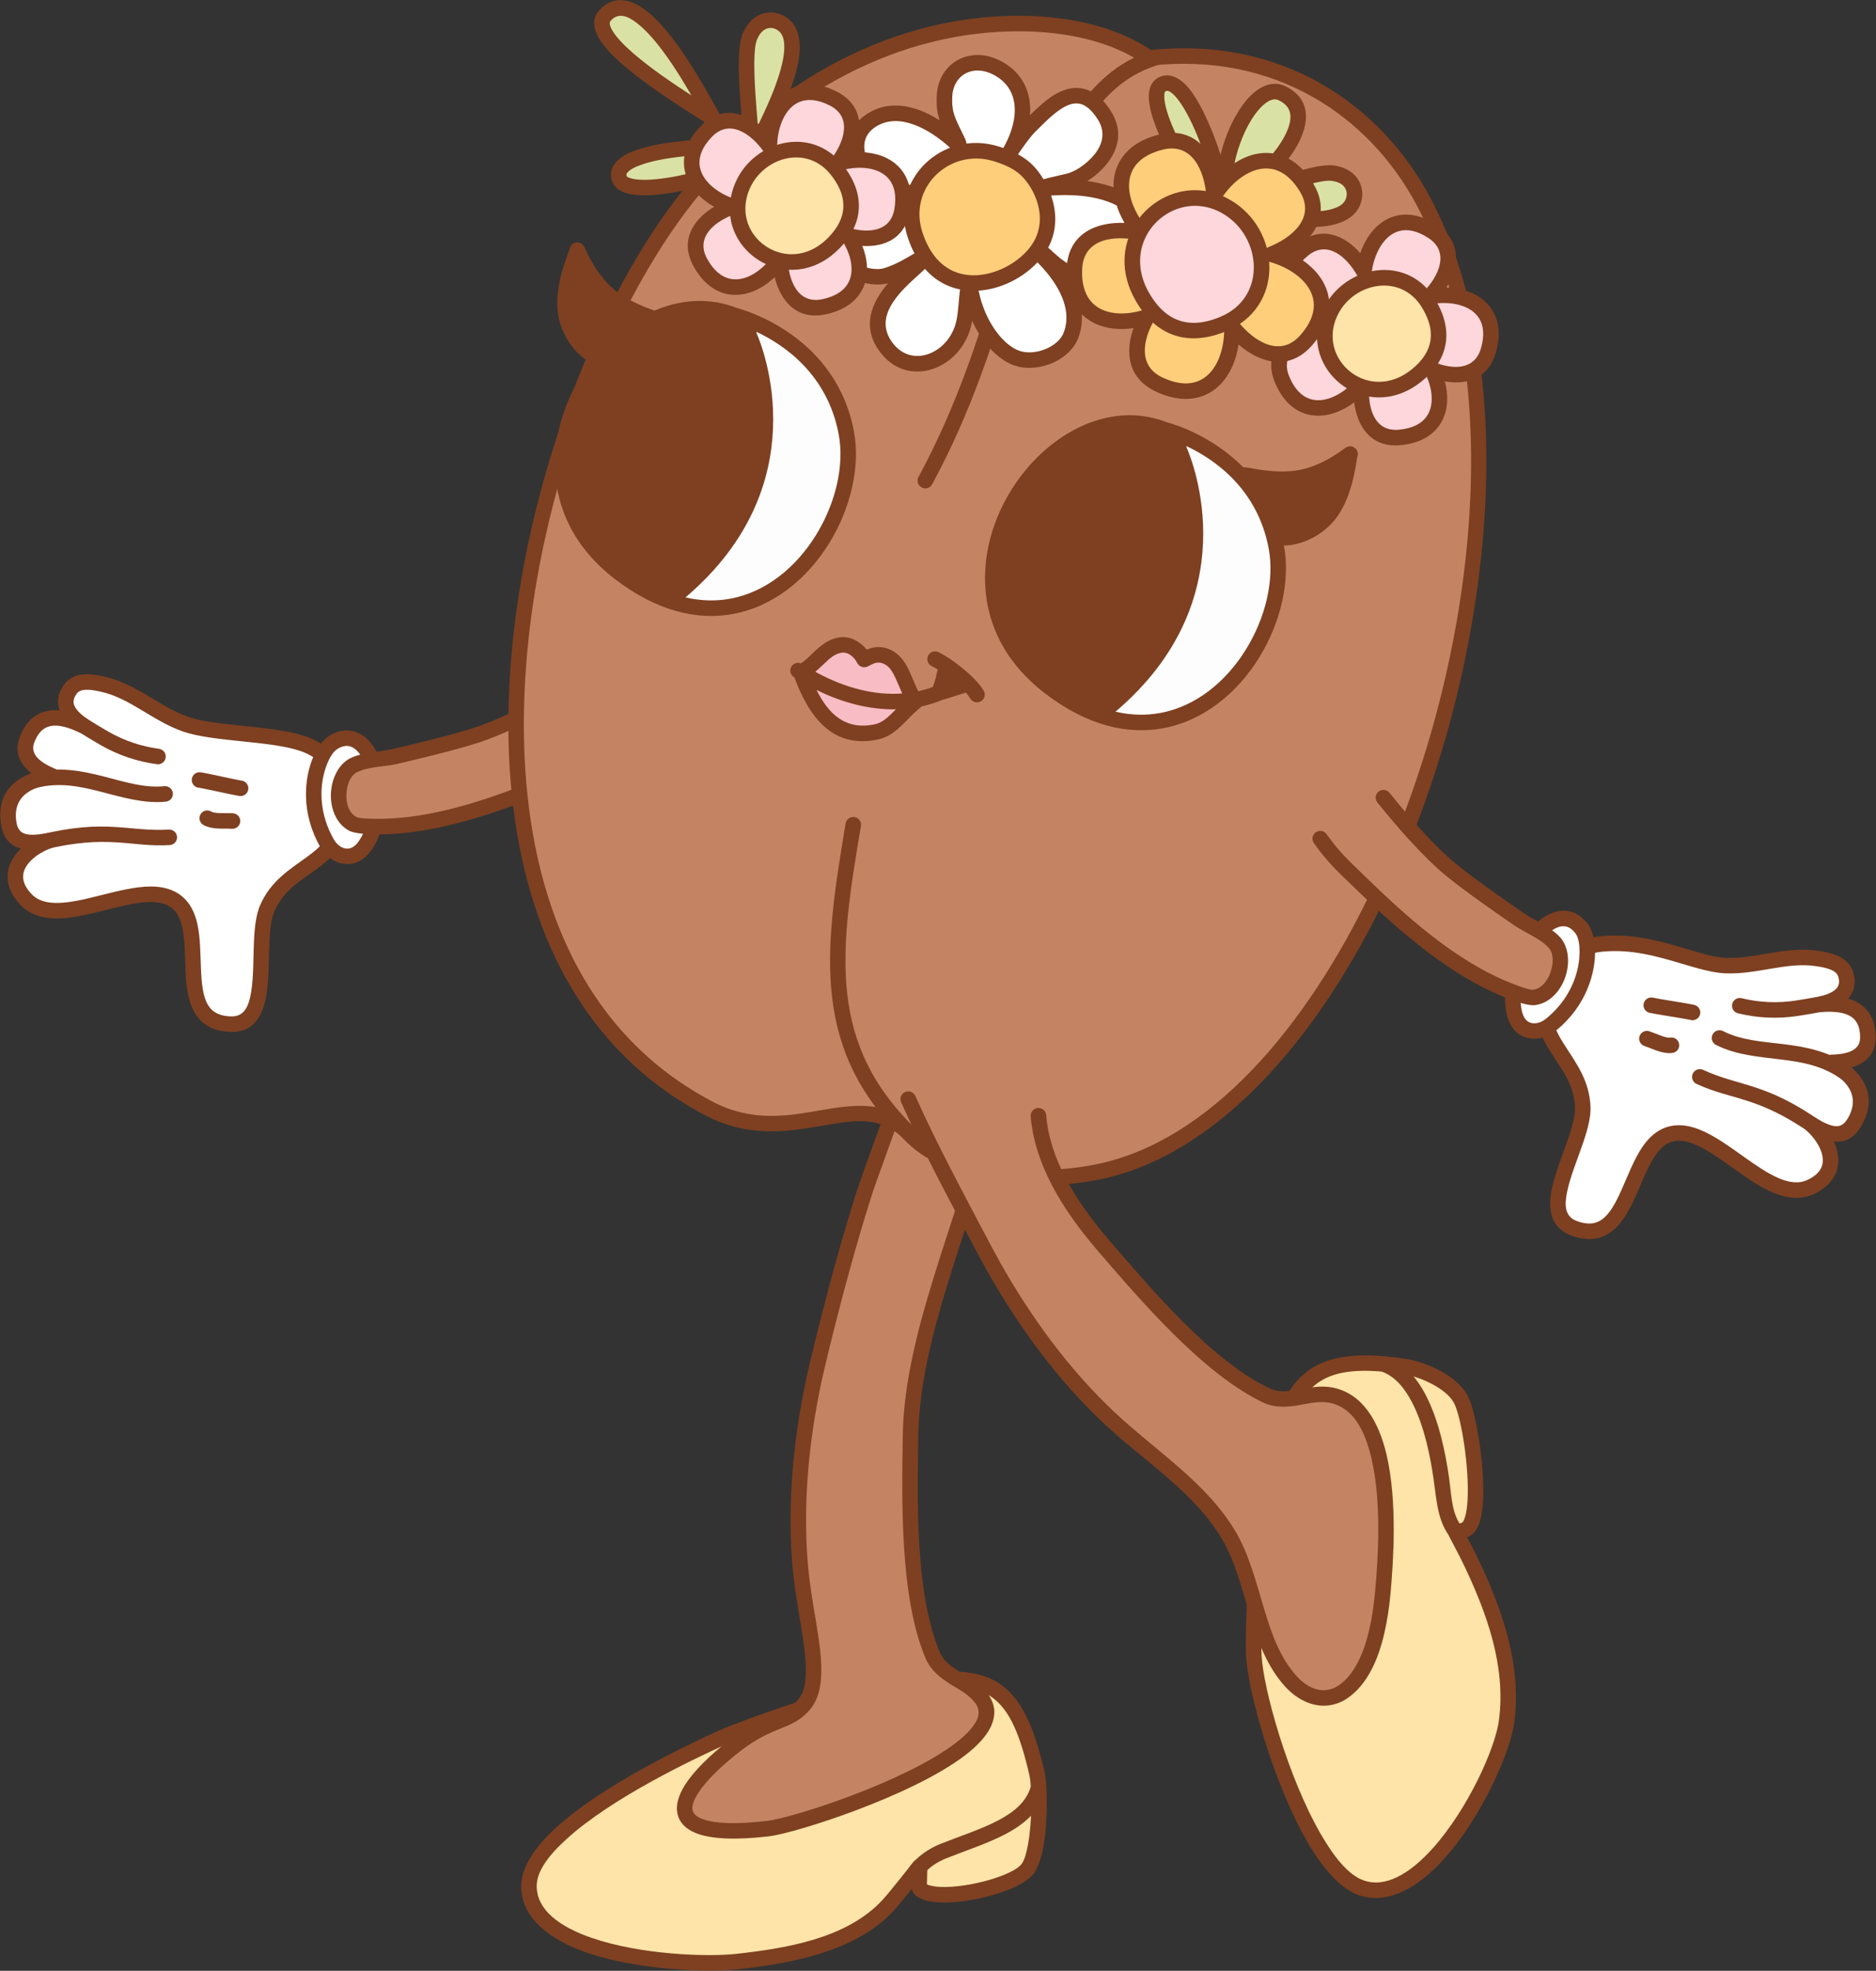 <?xml version="1.0" encoding="UTF-8" standalone="no"?><!DOCTYPE svg PUBLIC "-//W3C//DTD SVG 1.1//EN" "http://www.w3.org/Graphics/SVG/1.1/DTD/svg11.dtd"><svg width="100%" height="100%" viewBox="0 0 4029 4230" version="1.1" xmlns="http://www.w3.org/2000/svg" xmlns:xlink="http://www.w3.org/1999/xlink" xml:space="preserve" xmlns:serif="http://www.serif.com/" style="fill-rule:evenodd;clip-rule:evenodd;stroke-linejoin:round;stroke-miterlimit:2;"><rect x="0" y="0" width="4029" height="4230" fill="#333333" stroke="none"/><g id="Coffee-Bean-Character-02" serif:id="Coffee Bean-Character-02"><path d="M1866.92,3626.78c-61.355,9.653 -262.744,78.503 -318.996,104.022c-95.233,43.204 -415.867,195.953 -411.938,319.978c4.761,150.339 343.364,171.154 447.708,159.407c108.074,-12.167 243.722,-34.392 323.761,-120.838c15.708,-16.964 67.559,-82.864 67.559,-82.864c-0,-0 -4.315,43.003 1.029,47.937c33.705,31.124 193.063,-1.764 228.55,-40.342c29.621,-32.2 30.972,-170.022 22.419,-207.553c-52.653,-231.048 -130.308,-219.179 -360.092,-179.747Z" style="fill:#fee4a8;"/><path d="M1958.23,4054.33c1.537,6.113 4.288,10.284 6.514,12.339c7.265,6.709 18.61,11.806 33.166,14.421c17.513,3.147 40.361,3.038 64.819,0.249c35.423,-4.039 74.333,-13.61 104.598,-25.813c22.132,-8.923 39.792,-19.564 49.54,-30.16c10.355,-11.257 18.639,-33.246 23.642,-60.178c10.453,-56.266 9.008,-134.952 2.761,-162.362c-22.286,-97.795 -50.08,-153.848 -89.441,-183.973c-30.672,-23.473 -68.671,-32.124 -118.128,-30.965c-45.604,1.068 -101.613,10.459 -171.483,22.449l0,-0c-62.315,9.852 -266.204,79.446 -323.171,105.289c-67.532,30.637 -246.827,115.85 -347.034,207.194c-46.741,42.608 -75.977,87.467 -74.678,128.49c2.103,66.388 60.936,112.191 140.837,139.673c111.05,38.196 261.354,42.978 325.395,35.768c111.684,-12.574 251.413,-36.743 334.126,-126.077c7.666,-8.279 23.839,-28.064 38.537,-46.344Zm32.507,-9.842l0.868,-36.337c0.74,-7.373 -3.477,-14.35 -10.35,-17.121c-6.872,-2.772 -14.749,-0.673 -19.331,5.151c-0,-0 -51.179,65.095 -66.69,81.847c-77.366,83.559 -208.932,103.838 -313.396,115.599c-61.173,6.887 -204.748,2.32 -310.824,-34.165c-33.911,-11.663 -63.934,-26.525 -85.594,-45.718c-19.513,-17.29 -31.964,-38.107 -32.768,-63.49c-1.058,-33.399 25.762,-68.11 63.817,-102.799c97.63,-88.997 272.553,-171.624 338.349,-201.473c55.5,-25.178 254.165,-93.212 314.7,-102.736c0.076,-0.012 0.152,-0.024 0.228,-0.037c67.951,-11.661 122.394,-20.958 166.735,-21.997c40.515,-0.949 71.963,4.883 97.089,24.112c35.037,26.814 57.363,77.86 77.2,164.908c5.728,25.134 6.551,97.275 -3.034,148.868c-3.585,19.3 -7.981,35.632 -15.401,43.699c-7.287,7.922 -20.928,15.141 -37.473,21.812c-27.747,11.188 -63.434,19.906 -95.91,23.609c-20.808,2.373 -40.248,2.74 -55.147,0.062c-5.137,-0.923 -9.64,-2.011 -13.068,-3.794Z" style="fill:#7e4021;"/><path d="M1981.09,4025.92c11.409,-16.595 32.268,-29.82 50.519,-37.09c43.587,-17.364 89.761,-32.169 127.866,-52.234c41.91,-22.069 74.23,-50.643 86.543,-93.202c2.557,-8.837 -2.542,-18.086 -11.378,-20.642c-8.836,-2.557 -18.086,2.541 -20.642,11.378c-9.793,33.849 -36.721,55.42 -70.054,72.972c-37.136,19.554 -82.193,33.839 -124.672,50.761c-23.885,9.516 -50.718,27.453 -65.65,49.172c-5.211,7.58 -3.288,17.965 4.292,23.176c7.58,5.212 17.965,3.289 23.176,-4.291Z" style="fill:#7e4021;"/><path d="M1941.45,2322.87c-13.353,38.511 -74.707,204.148 -86.954,243.024c-33.327,105.794 -62.122,212.942 -88.782,320.589c-4.398,17.755 -15.544,65.21 -16.823,71.151c-28.587,132.749 -42.158,271.993 -29.876,407.493c10.671,117.729 52.83,239.501 8.226,292.949c-33.813,40.518 -73.241,29.58 -146.977,86.862c-148.487,115.353 -165.755,207.011 68.621,179.976c79.401,-9.158 545.239,-164.523 459.091,-279.37c-29.749,-39.659 -85.136,-45.921 -105.059,-93.217c-54.494,-129.366 -49.47,-334.228 -47.424,-471.02c3.417,-228.433 127.328,-477.288 172.093,-694.794c-0,-0 -181.108,-78.142 -186.136,-63.643Z" style="fill:#c48464;"/><path d="M1925.71,2317.41c-13.379,38.582 -74.835,204.529 -87.104,243.477c-33.431,106.124 -62.321,213.606 -89.064,321.59c-4.428,17.879 -15.65,65.666 -16.939,71.648c-28.938,134.381 -42.613,275.341 -30.181,412.507c6.387,70.466 24.113,142.38 27.636,200.157c2.049,33.608 -0.077,62 -15.607,80.609c-14.945,17.908 -31.411,23.998 -52.008,32.387c-24.345,9.916 -53.878,22.067 -92.398,51.991c-46.435,36.074 -80.369,70.115 -98.794,99.069c-14.629,22.989 -19.809,43.711 -16.621,60.573c3.504,18.532 16.405,34.211 42.12,43.935c29.782,11.261 79.973,14.663 154.051,6.118c56.68,-6.537 306.484,-86.069 421.116,-173.409c26.601,-20.268 46.131,-41.239 55.794,-61.581c11.544,-24.301 10.651,-48.211 -6.397,-70.938c-16.158,-21.542 -38.977,-34.4 -60.764,-47.909c-17.144,-10.63 -33.752,-21.562 -42.267,-41.777c-53.71,-127.504 -48.136,-329.478 -46.119,-464.301c3.402,-227.443 127.182,-475.119 171.752,-691.684c1.593,-7.738 -2.467,-15.532 -9.721,-18.662c-0,-0 -117.643,-50.665 -167.3,-63.431c-14.783,-3.8 -25.681,-3.485 -30.162,-1.706c-6.066,2.408 -9.379,6.594 -11.023,11.337Zm27.83,21.304c33.476,6.556 122.016,43.645 154.911,57.701c-47.099,215.269 -166.255,459.85 -169.617,684.642c-2.075,138.763 -6.549,346.511 48.73,477.74c11.408,27.083 32.452,42.926 55.421,57.167c18.325,11.362 38.073,21.462 51.664,39.581c8.797,11.727 8.91,24.094 2.953,36.634c-7.838,16.499 -24.311,32.929 -45.887,49.368c-110.187,83.954 -350.252,160.526 -404.733,166.811c-66.55,7.676 -111.687,5.933 -138.442,-4.184c-12,-4.538 -19.522,-10.301 -21.157,-18.949c-1.949,-10.309 3.046,-22.428 11.99,-36.484c16.926,-26.598 48.465,-57.503 91.122,-90.641c42.635,-33.122 73.442,-42.44 98.245,-53.138c19.567,-8.439 35.88,-17.725 51.303,-36.207c20.157,-24.154 25.946,-60.372 23.286,-103.995c-3.54,-58.057 -21.291,-130.329 -27.709,-201.137c-12.131,-133.835 1.334,-271.363 29.57,-402.48c1.27,-5.9 12.341,-53.022 16.708,-70.653c26.576,-107.311 55.278,-214.125 88.501,-319.588c11.329,-35.964 64.771,-180.606 83.141,-232.188Z" style="fill:#7e4021;"/><path d="M651.098,1596.3c-67.179,-23.183 -190.054,-20.34 -251.971,-41.72c-63.658,-21.981 -112.313,-71.54 -179.064,-86.222c-21.92,-4.821 -50.703,-10.116 -67.109,8.528c-37.695,46.568 28.52,80.022 25.234,80.537c-30.19,-14.212 -93.391,-40.154 -120.223,30.441c-20.753,54.605 56.897,77.036 56.193,78.866c-34.74,2.614 -107.444,20.237 -95.591,99.286c7.827,52.197 56.212,43.425 86.484,38.426c-51.547,18.274 -102.547,69.056 -49.994,125.335c71.983,77.087 249.517,-55.332 325.099,6.767c73.473,60.366 -18.155,257.369 115.426,261.673c95.743,3.085 47.759,-177.071 78.138,-248.078c42.23,-98.711 156.905,-90.298 163.361,-210.731c2.261,-42.192 -5.958,-115.493 -85.983,-143.108Z" style="fill:#fff;"/><path d="M128.051,1524.62c-15.548,-1.471 -31.36,0.501 -45.779,8.123c-15.621,8.257 -30.003,23.206 -39.886,49.207c-12.435,32.718 1.082,56.923 20.265,73.695c1.622,1.418 3.287,2.775 4.978,4.071c-37.583,13.586 -75.248,44.066 -65.544,108.779c4.914,32.776 22.122,47.408 42.813,53.063c-3.558,3.393 -6.86,6.951 -9.849,10.657c-11.658,14.456 -18.669,31.127 -18.778,49.031c-0.114,18.67 7.195,39.129 26.605,59.914c21.266,22.774 50.051,30.847 83.077,30.134c29.074,-0.628 61.664,-8.166 94.346,-16.336c30.529,-7.632 61.148,-15.81 88.745,-18.217c23.608,-2.06 44.823,-0.218 60.531,12.689c15.312,12.58 21.134,32.68 24.326,55.208c3.763,26.562 3.321,56.462 4.783,84.637c2.372,45.715 11.012,86.762 40.832,108.57c13.507,9.878 31.41,16.261 55.529,17.038c47.664,1.536 68.976,-31.277 77.088,-79.43c5.963,-35.39 4.796,-79.506 6.829,-118.494c1.218,-23.346 3.425,-44.699 10.081,-60.256c19.748,-46.161 57.074,-66.646 89.579,-90.299c38.509,-28.022 71.525,-59.375 75.101,-126.096c2.533,-47.258 -7.556,-128.824 -97.188,-159.755l-0,-0c-34.574,-11.931 -83.447,-17.357 -131.676,-22.359c-45.437,-4.712 -90.271,-8.994 -120.293,-19.36c-30.738,-10.614 -57.786,-28.018 -85.276,-44.409c-29.992,-17.883 -60.481,-34.602 -95.646,-42.337c-14.989,-3.296 -32.822,-6.454 -48.706,-4.13c-13.189,1.93 -25.181,7.34 -34.496,17.926c-0.151,0.171 -0.298,0.346 -0.442,0.524c-11.021,13.614 -15.076,26.565 -15.338,38.253c-0.158,7.044 1.119,13.729 3.389,19.959Zm517.61,87.443c70.42,24.301 76.767,89.332 74.777,126.461c-2.879,53.713 -30.428,78.368 -61.429,100.927c-37.005,26.928 -78.13,51.588 -100.613,104.14c-7.926,18.527 -11.272,43.83 -12.722,71.632c-1.968,37.733 -0.64,80.441 -6.411,114.693c-4.932,29.278 -14.164,52.585 -43.144,51.651c-15.956,-0.514 -27.991,-4.093 -36.926,-10.627c-10.189,-7.452 -16.052,-18.546 -19.924,-31.455c-4.623,-15.415 -6.329,-33.285 -7.296,-51.937c-1.835,-35.355 -1.062,-73.29 -8.167,-104.693c-5.483,-24.228 -15.592,-44.82 -33.07,-59.18c-18.001,-14.79 -40.697,-20.831 -66.434,-20.939c-33.641,-0.141 -72.969,10.105 -112.087,19.884c-30.148,7.536 -60.162,14.769 -86.982,15.348c-22.872,0.494 -43.267,-3.786 -57.994,-19.557c-12.125,-12.985 -17.706,-25.299 -17.635,-36.962c0.081,-13.341 7.424,-25.155 17.597,-35.111c11.819,-11.565 27.614,-20.576 43.419,-26.179c8.137,-2.885 12.725,-11.507 10.57,-19.868c-2.154,-8.36 -10.336,-13.692 -18.855,-12.285c-10.993,1.815 -24.603,4.33 -37.449,3.48c-7.142,-0.472 -14.088,-1.898 -19.515,-6.227c-5.355,-4.272 -8.762,-11.309 -10.321,-21.707c-9.764,-65.114 51.742,-78.042 80.358,-80.195c6.422,-0.483 11.991,-4.622 14.304,-10.632c0.76,-1.974 3.673,-15.77 -10.557,-22.31c-5.304,-2.438 -21.696,-8.615 -34.564,-19.865c-9.633,-8.422 -17.291,-20.327 -11.046,-36.757c6.217,-16.358 14.477,-26.386 24.304,-31.58c11.335,-5.991 24.17,-5.493 36.143,-3.045c14.248,2.914 27.495,8.822 37.097,13.343c3.015,1.419 6.387,1.902 9.679,1.386c7.253,-1.137 10.609,-5.382 12.463,-9.122c1.642,-3.313 2.481,-7.348 1.058,-12.184c-0.414,-1.405 -1.753,-5.518 -6.797,-9.44c-2.868,-2.23 -11.883,-7.961 -19.621,-16.56c-5.092,-5.658 -10.075,-12.687 -9.885,-21.183c0.124,-5.499 2.58,-11.341 7.682,-17.729c5.032,-5.531 12.092,-6.947 19.335,-7.191c10.599,-0.358 21.789,2.024 31.48,4.156c31.585,6.947 58.798,22.349 85.736,38.411c29.44,17.554 58.548,35.92 91.468,47.287c31.896,11.013 79.458,16.001 127.733,21.008c45.483,4.717 91.636,9.461 124.241,20.713l0,-0Z" style="fill:#7e4021;"/><path d="M427.663,1690.8l0.83,0.131c14.232,2.425 76.538,16.343 86.041,17.595c9.12,1.2 17.499,-5.229 18.7,-14.349c1.201,-9.12 -5.228,-17.499 -14.348,-18.699c-9.367,-1.234 -70.767,-15.017 -84.795,-17.407c-4.836,-0.824 -7.918,-0.44 -8.701,-0.292c-9.038,1.709 -14.989,10.435 -13.28,19.473c1.46,7.718 8.035,13.184 15.553,13.548Z" style="fill:#7e4021;"/><path d="M436.621,1770.5c7.346,4.306 17.119,6.667 27.635,7.562c11.88,1.011 24.844,0.216 34.09,0.759c9.183,0.539 17.076,-6.479 17.615,-15.662c0.539,-9.182 -6.479,-17.075 -15.662,-17.614c-7.689,-0.451 -17.955,0.028 -28.024,-0.38c-7.008,-0.284 -13.995,-0.607 -18.798,-3.422c-7.936,-4.651 -18.155,-1.985 -22.806,5.951c-4.652,7.936 -1.986,18.155 5.95,22.806Z" style="fill:#7e4021;"/><path d="M93.281,1824.06c140.326,-34.376 186.446,-5.191 271.281,-10.206c9.182,-0.542 16.197,-8.438 15.654,-17.621c-0.543,-9.182 -8.439,-16.197 -17.621,-15.654c-86.709,5.126 -133.821,-24.03 -277.245,11.105c-8.934,2.188 -14.411,11.219 -12.222,20.153c2.188,8.935 11.219,14.411 20.153,12.223Z" style="fill:#7e4021;"/><path d="M77.247,1691.37c48.971,-13.043 93.85,-3.655 137.236,7.457c47.976,12.288 94.345,26.541 141.782,21.813c9.153,-0.913 15.844,-9.084 14.932,-18.238c-0.913,-9.153 -9.085,-15.844 -18.238,-14.931c-43.61,4.346 -86.1,-9.638 -130.206,-20.935c-48.696,-12.472 -99.12,-22.016 -154.085,-7.376c-8.888,2.367 -14.183,11.506 -11.815,20.394c2.367,8.889 11.506,14.184 20.394,11.816Z" style="fill:#7e4021;"/><path d="M164.014,1567.68c18.878,11.893 36.708,22.762 52.105,31.558c37.848,21.62 77.757,35.146 120.93,41.051c9.114,1.247 17.525,-5.14 18.772,-14.254c1.246,-9.114 -5.141,-17.525 -14.255,-18.772c-38.882,-5.318 -74.826,-17.497 -108.912,-36.969c-15.034,-8.588 -32.44,-19.205 -50.872,-30.817c-7.783,-4.903 -18.083,-2.565 -22.986,5.218c-4.903,7.782 -2.565,18.082 5.218,22.985Z" style="fill:#7e4021;"/><path d="M715.808,1593.43c-30.906,18.752 -69.879,118.54 -13.027,217.104c12.905,22.374 38.86,34.288 60.526,23.557c25.489,-12.625 43.691,-55.689 50.795,-110.3c7.824,-60.159 -29.562,-172.063 -98.294,-130.361Z" style="fill:#fff;"/><path d="M707.162,1579.18c-11.307,6.86 -24.14,22.13 -33.797,44.07c-20.014,45.47 -28.127,120.879 14.979,195.61c17.428,30.216 53.1,44.657 82.36,30.165c12.754,-6.317 24.452,-18.343 33.984,-35.332c12.278,-21.884 21.363,-52.554 25.941,-87.753c5.208,-40.043 -8.042,-100.646 -35.624,-132.814c-10.857,-12.662 -23.871,-21.228 -38.45,-24.249c-14.674,-3.039 -31.266,-0.695 -49.393,10.303Zm17.291,28.498c9.369,-5.685 17.756,-7.731 25.341,-6.16c12.408,2.57 21.763,13.53 29.328,27.038c15.273,27.27 21.975,65.997 18.452,93.084c-3.945,30.335 -11.376,56.883 -21.957,75.743c-5.71,10.177 -12.067,17.988 -19.707,21.771c-14.092,6.98 -30.298,-2.397 -38.692,-16.948c-31.354,-54.358 -31.169,-109.098 -19.733,-147.934c6.788,-23.049 16.852,-40.456 26.968,-46.594Z" style="fill:#7e4021;"/><path d="M757.564,1768.25c10.602,5.713 36.674,5.585 42.115,5.729c158.983,4.211 331.529,-73.17 431.893,-114.943c106.312,-44.249 160.225,-108.609 167.972,-141.194c16.211,-68.18 -26.953,-114.317 -106.168,-77.322c-11.757,5.491 -166.896,105.358 -275.46,139.103c-53.766,16.712 -113.852,30.721 -168.628,43.806c-27.05,6.462 -65.108,6.395 -90.157,19.217c-38.815,19.867 -45.457,101.954 -1.567,125.604Z" style="fill:#c48464;"/><path d="M749.658,1782.92c12.516,6.745 43.156,7.547 49.58,7.717c161.453,4.277 336.815,-73.794 438.738,-116.216c66.585,-27.714 113.376,-63.14 141.985,-94.27c20.818,-22.653 32.267,-43.605 35.798,-58.456c9.882,-41.562 -0.137,-75.987 -22.894,-94.802c-22.38,-18.502 -59.055,-23.653 -106.541,-1.476c-11.672,5.451 -165.581,104.789 -273.355,138.289c-53.422,16.605 -113.127,30.509 -167.553,43.51c-28.203,6.737 -67.762,7.224 -93.879,20.592c-24.115,12.343 -39.582,43.302 -40.857,75.561c-1.281,32.401 11.59,64.793 38.978,79.551Zm15.812,-29.344c-16.51,-8.897 -22.255,-29.358 -21.483,-48.89c0.778,-19.677 8.028,-39.677 22.738,-47.206c23.983,-12.276 60.537,-11.656 86.435,-17.843c55.127,-13.168 115.593,-27.281 169.703,-44.1c109.354,-33.991 265.723,-134.387 277.565,-139.918c31.759,-14.832 56.23,-15.41 71.197,-3.036c14.586,12.059 18.038,34.764 11.705,61.401c-2.668,11.219 -12.187,26.5 -27.913,43.612c-26.204,28.514 -69.26,60.666 -130.25,86.051c-98.805,41.124 -268.533,117.815 -425.046,113.669c-3.063,-0.081 -13.095,-0.042 -22.777,-1.178c-4.547,-0.533 -9.072,-1.052 -11.874,-2.562Z" style="fill:#7e4021;"/><path d="M2467.26,124.493c-75.104,-53.375 -178.82,-72.696 -268.941,-73.939c-274.771,-3.79 -521.726,138.474 -697.177,342.247c-379.779,441.082 -659.236,1628.92 21.018,1986.19c181.112,95.122 324.04,-59.615 432.598,56.26c74.887,79.935 247.718,112.132 404.643,79.73c608.618,-125.666 1034.5,-1450.98 697.547,-2083.03c-104.811,-196.599 -313.195,-338.589 -589.688,-307.461Z" style="fill:#c48464;"/><path d="M2471.66,107.254c-77.3,-52.522 -181.872,-72.107 -273.107,-73.365c-279.758,-3.859 -531.402,140.566 -710.038,348.037c-230.045,267.179 -423.907,805.673 -393.627,1271.7c20.385,313.743 142.118,594.429 419.526,740.127c94.508,49.636 178.987,34.866 254.068,22.019c66.096,-11.309 124.248,-22.351 174.117,30.88c77.828,83.074 257.088,118.332 420.176,84.658c247.65,-51.134 466.805,-296.277 617.203,-614.688c224.002,-474.24 295.891,-1109.46 91.681,-1492.51c-106.969,-200.649 -318.835,-346.037 -599.999,-316.86Zm-14.051,30.824c3.343,2.376 7.444,3.436 11.519,2.977c268.708,-30.252 471.257,107.677 573.116,298.74c200.139,375.412 127.13,997.805 -92.406,1462.59c-145.294,307.605 -354.558,546.881 -593.803,596.28c-150.766,31.13 -317.163,1.994 -389.11,-74.803c-58.695,-62.652 -126.271,-54.257 -204.065,-40.945c-68.802,11.772 -146.342,26.81 -232.946,-18.675c-266.795,-140.124 -382.158,-411.038 -401.763,-712.778c-29.706,-457.2 159.935,-985.667 385.625,-1247.79c172.267,-200.075 414.533,-340.178 684.317,-336.457c86.921,1.199 187.079,19.379 259.516,70.859Z" style="fill:#7e4021;"/><path d="M2713.94,3218.34c-13.694,60.581 -24.107,273.159 -21.172,334.859c4.969,104.457 112.783,456.085 229.486,498.249c141.465,51.111 299.909,-253.039 313.516,-357.157c15.623,-119.545 -26.239,-236.436 -77.004,-342.746c-9.963,-20.863 -31.73,-61.676 -31.73,-61.676c0,0 14.084,-3.927 20.644,-7.07c41.373,-19.824 13.713,-229.561 -9.027,-276.789c-18.981,-39.421 -82.297,-66.735 -120.333,-72.651c-234.157,-36.42 -256.14,56.883 -304.38,284.981Z" style="fill:#fee4a8;"/><path d="M2697.66,3214.78c-13.864,61.547 -24.509,276.724 -21.537,339.208c3.544,74.516 58.2,272.538 131.615,399.335c33.27,57.462 71.128,100.166 108.856,113.797c62.278,22.501 128.772,-14.707 185.632,-78.211c79.887,-89.223 141.657,-228.062 150.073,-292.461c16.043,-122.758 -26.361,-242.92 -78.49,-352.088c-5.812,-12.171 -15.597,-31.059 -22.832,-44.856c1.442,-0.569 2.774,-1.134 3.907,-1.678c8.019,-3.842 15.142,-11.501 20.156,-23.193c5.232,-12.2 8.532,-29.724 9.868,-50.363c4.805,-74.191 -14.704,-191.16 -31.236,-225.493c-8.785,-18.247 -25.467,-34.553 -45.514,-47.629c-28.085,-18.318 -62.608,-30.424 -87.274,-34.261c-99.411,-15.462 -162.647,-7.465 -206.191,21.476c-33.473,22.248 -56.036,57.03 -73.641,105.225c-16.394,44.88 -28.734,101.885 -43.392,171.192l0,-0Zm32.54,7.232c0.017,-0.075 0.033,-0.151 0.049,-0.226c14.276,-67.503 26.149,-123.057 42.113,-166.761c14.762,-40.412 32.714,-70.246 60.782,-88.901c38.511,-25.596 94.698,-29.974 182.617,-16.299c20.978,3.263 50.3,13.663 74.187,29.243c14.602,9.524 27.292,20.879 33.691,34.17c15.305,31.785 32.454,140.194 28.006,208.878c-0.888,13.709 -2.61,25.739 -5.609,34.989c-0.942,2.908 -1.991,5.485 -3.238,7.644c-0.743,1.286 -1.277,2.518 -2.317,3.017c-5.685,2.723 -17.919,6.046 -17.919,6.046c-4.867,1.358 -8.856,4.85 -10.845,9.496c-1.988,4.646 -1.762,9.943 0.616,14.402c0,-0 21.54,40.373 31.396,61.013c49.401,103.454 90.721,217.073 75.518,333.405c-7.912,60.542 -66.753,190.668 -141.855,274.546c-24.252,27.086 -50.164,49.338 -76.787,62.253c-24.086,11.685 -48.653,15.526 -72.684,6.843c-32.297,-11.668 -62.856,-49.96 -91.336,-99.15c-70.665,-122.047 -123.755,-312.491 -127.166,-384.216c-2.896,-60.875 7.269,-270.62 20.781,-330.392Z" style="fill:#7e4021;"/><path d="M1950.59,2359.11c45.369,101.215 97.22,197.391 148.804,295.563c8.509,16.192 31.702,59.067 34.692,64.358c66.82,118.214 149.177,231.308 248.372,324.43c86.185,80.908 197.88,150.262 258.165,254.679c55.206,95.619 56.549,228.307 132.12,310.953c22.431,24.531 54.87,42.098 88.716,32.788c5.989,-1.647 11.949,-3.967 17.303,-7.145c68.732,-40.795 85.757,-153.942 91.784,-224.99c7.952,-93.722 29.613,-386.464 -111.073,-415.078c-48.582,-9.881 -94.141,22.233 -140.452,0.117c-126.671,-60.495 -259.008,-216.958 -348.351,-320.563c-76.721,-88.967 -132.443,-181.97 -140.466,-279.485" style="fill:#c48464;"/><path d="M1935.38,2365.93c45.511,101.533 97.512,198.018 149.258,296.498c8.568,16.306 31.925,59.479 34.937,64.807c67.641,119.668 151.06,234.113 251.474,328.38c85.035,79.829 195.657,147.836 255.138,250.861c26.982,46.734 40.589,102.603 56.897,156.81c17.419,57.902 37.904,113.91 77.357,157.057c26.548,29.033 65.377,48.629 105.436,37.611c7.41,-2.038 14.765,-4.951 21.39,-8.883c30.436,-18.065 52.112,-48.629 67.115,-84.216c21.026,-49.873 29.028,-109.605 32.769,-153.697c4.859,-57.27 14.526,-187.502 -9.291,-288.824c-17.26,-73.423 -52.77,-131.324 -115.067,-143.995c-26.389,-5.367 -51.986,0.18 -77.245,4.557c-19.876,3.444 -39.552,6.305 -59.346,-3.148c-124.848,-59.624 -254.856,-214.294 -342.913,-316.407c-74.195,-86.039 -128.718,-175.662 -136.476,-269.968c-0.754,-9.167 -8.81,-15.998 -17.977,-15.244c-9.168,0.754 -15.999,8.81 -15.244,17.977c8.286,100.725 65.208,197.108 144.454,289.003c90.63,105.098 225.295,263.352 353.791,324.718c26.519,12.665 52.772,10.527 79.402,5.913c21.245,-3.681 42.715,-9.251 64.91,-4.736c50.265,10.223 75.336,59.715 89.262,118.958c22.955,97.653 13.209,223.182 8.526,278.378c-3.492,41.166 -10.64,97.003 -30.27,143.566c-12.102,28.706 -28.863,53.929 -53.414,68.5c-4.084,2.425 -8.648,4.152 -13.216,5.408c-27.64,7.603 -53.679,-7.933 -71.996,-27.965c-36.119,-39.5 -54.09,-91.158 -70.037,-144.166c-17.058,-56.703 -31.725,-114.988 -59.949,-163.873c-61.09,-105.81 -173.858,-176.511 -261.192,-258.498c-97.975,-91.977 -179.272,-203.718 -245.27,-320.48c-2.969,-5.253 -25.998,-47.83 -34.447,-63.909c-51.422,-97.863 -103.122,-193.73 -148.349,-294.628c-3.762,-8.393 -13.632,-12.154 -22.026,-8.391c-8.394,3.763 -12.154,13.632 -8.391,22.026Z" style="fill:#7e4021;"/><path d="M3141.65,3279.55c-24.157,-28.066 -24.072,-68.196 -29.474,-106.93c-7.501,-53.794 -21.792,-123.099 -49.304,-176.664c-19.814,-38.578 -46.63,-69.021 -81.503,-82.397c-8.588,-3.295 -18.235,1.004 -21.53,9.592c-3.294,8.589 1.004,18.236 9.593,21.53c27.727,10.636 48.035,35.83 63.789,66.504c25.841,50.313 38.896,115.511 45.941,166.038c6.308,45.236 9.013,91.296 37.225,124.072c6,6.972 16.532,7.76 23.504,1.759c6.972,-6 7.76,-16.532 1.759,-23.504Z" style="fill:#7e4021;"/><path d="M3439.72,2026.04c107.402,-10.686 200.745,43.798 266.197,46.447c67.29,2.724 130.658,-25.701 198.169,-15.053c22.17,3.496 50.904,9.053 59.389,32.393c18.138,57.101 -55.715,64.13 -52.842,65.807c33.292,-2.236 101.601,-3.367 100.867,72.151c-0.568,58.414 -81.054,51.01 -81.065,52.971c31.4,15.092 92.685,57.994 52.846,127.29c-26.308,45.758 -68.17,19.96 -94.54,4.275c41.345,35.799 70.338,101.672 0.891,134.935c-95.121,45.561 -212.205,-142.44 -305.217,-112.148c-90.417,29.447 -76.866,246.292 -202.833,201.631c-90.285,-32.011 20.039,-182.301 17.621,-259.495c-3.362,-107.313 -113.221,-141.26 -75.352,-255.767c13.266,-40.116 44.786,-88.364 115.869,-95.437Z" style="fill:#fff;"/><path d="M3976.32,2291.16c2.047,-0.59 4.092,-1.248 6.119,-1.978c23.976,-8.629 45.383,-26.245 45.723,-61.245c0.27,-27.815 -7.677,-46.976 -19.215,-60.357c-10.652,-12.352 -24.658,-19.949 -39.674,-24.244c4.384,-4.976 8.01,-10.735 10.429,-17.353c4.015,-10.98 4.957,-24.518 -0.346,-41.212c-0.069,-0.218 -0.143,-0.434 -0.221,-0.649c-4.818,-13.252 -14.014,-22.659 -25.594,-29.262c-13.945,-7.951 -31.703,-11.509 -46.862,-13.899c-35.567,-5.61 -70.052,-1.15 -104.497,4.577c-31.573,5.248 -63.103,11.601 -95.595,10.286c-31.678,-1.282 -70.034,-15.405 -113.537,-27.618c-46.793,-13.136 -99.072,-24.324 -154.984,-18.761l-0.001,0c-79.681,7.929 -115.171,61.821 -130.042,106.789c-20.98,63.438 -1.656,104.665 23.996,144.791c21.653,33.871 48.949,66.547 50.521,116.73c0.53,16.914 -5.194,37.603 -12.566,59.788c-12.312,37.049 -29.472,77.707 -36.814,112.837c-9.99,47.799 -2.098,86.121 42.849,102.057c22.745,8.065 41.743,8.643 57.919,4.366c35.717,-9.445 58.718,-44.522 77.583,-86.23c11.627,-25.706 22.11,-53.712 35.292,-77.077c11.181,-19.817 23.926,-36.414 42.769,-42.55c19.331,-6.296 39.759,-0.282 60.994,10.237c24.822,12.297 50.357,31.069 76.007,49.3c27.459,19.516 55.062,38.409 81.909,49.587c30.496,12.698 60.244,15.668 88.346,2.208c25.649,-12.286 39.909,-28.675 46.606,-46.103c6.421,-16.713 5.967,-34.793 0.377,-52.503c-1.433,-4.539 -3.212,-9.057 -5.29,-13.513c21.33,2.274 42.686,-5.083 59.205,-33.816c32.614,-56.729 8.644,-98.837 -21.406,-125.183Zm-534.954,-248.545c62.107,-6.18 119.287,10.582 168.759,25.268c35.731,10.607 67.778,20.141 95.114,21.247c34.798,1.409 68.597,-5.089 102.409,-10.71c30.938,-5.143 61.893,-9.571 93.838,-4.533c9.802,1.546 21.09,3.405 30.83,7.6c6.657,2.866 12.717,6.759 15.379,13.722c2.431,7.827 2.589,14.162 0.701,19.329c-2.918,7.981 -10.12,12.711 -16.923,16.125c-10.339,5.188 -20.823,7.241 -24.306,8.273c-11.865,3.514 -13.107,13.356 -13.249,15.456c-0.338,5.009 0.771,11.226 8.308,15.626c2.878,1.68 6.194,2.459 9.519,2.235c10.589,-0.711 25.078,-1.387 39.408,1.091c12.043,2.083 24.177,6.295 32.55,16.005c7.259,8.418 11.297,20.765 11.127,38.264c-0.171,17.576 -11.64,25.872 -23.68,30.206c-16.081,5.788 -33.597,5.568 -39.425,5.906c-15.635,0.906 -17.949,14.815 -17.96,16.93c-0.036,6.439 3.642,12.323 9.446,15.113c25.865,12.431 78.434,46.88 45.617,103.961c-5.241,9.115 -10.978,14.427 -17.521,16.454c-6.632,2.054 -13.619,0.851 -20.443,-1.311c-12.272,-3.888 -24.031,-11.189 -33.607,-16.885c-7.42,-4.414 -16.983,-2.43 -22.035,4.571c-5.052,7.001 -3.922,16.701 2.605,22.353c12.677,10.976 24.104,25.123 30.896,40.199c5.847,12.978 8.38,26.655 3.595,39.109c-4.183,10.887 -13.867,20.321 -29.89,27.996c-19.461,9.322 -40.013,5.876 -61.133,-2.917c-24.766,-10.312 -50.082,-27.982 -75.411,-45.985c-32.866,-23.36 -65.758,-47.23 -97.138,-59.356c-24.007,-9.277 -47.344,-11.921 -69.496,-4.706c-21.509,7.005 -38.426,22.498 -52.359,43.064c-18.059,26.655 -31.161,62.264 -45.751,94.521c-7.697,17.016 -15.796,33.037 -25.718,45.708c-8.309,10.611 -17.811,18.806 -30.015,22.033c-10.701,2.83 -23.213,1.778 -38.26,-3.557c-27.328,-9.689 -27.433,-34.758 -21.359,-63.821c7.106,-33.999 23.903,-73.288 35.818,-109.144c8.78,-26.419 14.882,-51.203 14.251,-71.343c-1.79,-57.132 -31.103,-95.081 -55.753,-133.641c-20.651,-32.303 -37.323,-65.301 -20.434,-116.371c11.662,-35.264 39.211,-77.868 101.696,-84.085l-0,-0Z" style="fill:#7e4021;"/><path d="M3629.71,2188.93c7.133,2.4 15.248,-0.295 19.419,-6.951c4.885,-7.794 2.523,-18.088 -5.271,-22.973c-0.676,-0.423 -3.406,-1.903 -8.21,-2.898c-13.934,-2.885 -76.135,-12.421 -85.308,-14.685c-8.93,-2.205 -17.971,3.256 -20.175,12.187c-2.205,8.93 3.256,17.97 12.187,20.175c9.305,2.297 72.4,12.036 86.537,14.964l0.821,0.181Z" style="fill:#7e4021;"/><path d="M3587.1,2226.98c-5.498,0.871 -12.123,-1.373 -18.753,-3.662c-9.525,-3.289 -18.911,-7.476 -26.236,-9.857c-8.748,-2.844 -18.159,1.949 -21.003,10.697c-2.844,8.748 1.95,18.159 10.698,21.003c8.808,2.864 20.592,8.327 32.023,11.713c10.12,2.999 20.081,4.361 28.491,3.028c9.085,-1.441 15.291,-9.986 13.851,-19.071c-1.441,-9.085 -9.986,-15.292 -19.071,-13.851Z" style="fill:#7e4021;"/><path d="M3911.73,2407.61c-120.764,-84.976 -175.26,-74.989 -254.141,-111.355c-8.354,-3.851 -18.262,-0.195 -22.113,8.158c-3.852,8.354 -0.196,18.262 8.157,22.114c77.177,35.579 130.76,25.204 248.915,108.344c7.523,5.294 17.928,3.484 23.222,-4.039c5.293,-7.523 3.483,-17.928 -4.04,-23.222Z" style="fill:#7e4021;"/><path d="M3975.55,2290.27c-45.853,-33.66 -96.288,-43.144 -146.181,-49.271c-45.19,-5.55 -89.855,-8.008 -128.884,-27.945c-8.191,-4.185 -18.239,-0.931 -22.424,7.26c-4.184,8.192 -0.931,18.24 7.261,22.424c42.454,21.687 90.828,25.309 139.983,31.346c44.452,5.459 89.667,13.067 130.519,43.057c7.415,5.443 17.855,3.842 23.298,-3.573c5.444,-7.415 3.843,-17.855 -3.572,-23.298Z" style="fill:#7e4021;"/><path d="M3913.82,2137.6c-21.396,4.099 -41.474,7.644 -58.603,10.164c-38.838,5.714 -76.749,3.96 -114.896,-5.254c-8.942,-2.16 -17.954,3.346 -20.114,12.287c-2.16,8.942 3.346,17.955 12.288,20.114c42.356,10.231 84.45,12.176 127.574,5.832c17.543,-2.582 38.109,-6.207 60.022,-10.404c9.034,-1.731 14.964,-10.471 13.234,-19.505c-1.731,-9.034 -10.47,-14.964 -19.505,-13.234Z" style="fill:#7e4021;"/><path d="M3396.85,1993.28c21.95,28.723 21.886,135.852 -66.97,206.927c-20.171,16.134 -48.681,17.772 -64.949,-0.116c-19.137,-21.043 -20.398,-67.78 -7.115,-121.224c14.632,-58.875 90.221,-149.466 139.034,-85.587Z" style="fill:#fff;"/><path d="M3410.09,1983.15c-12.874,-16.847 -27.471,-25.075 -42.244,-27.591c-14.677,-2.499 -29.918,0.737 -44.642,8.573c-37.407,19.907 -71.827,71.516 -81.566,110.705c-8.561,34.447 -11.275,66.319 -7.815,91.173c2.687,19.294 9.199,34.756 18.775,45.285c21.968,24.156 60.45,23.706 87.69,1.917c67.37,-53.889 87.29,-127.071 85.219,-176.707c-0.999,-23.95 -7.387,-42.847 -15.417,-53.355l0,-0Zm-26.485,20.239c7.184,9.402 10.214,29.279 8.137,53.217c-3.5,40.333 -23.272,91.378 -72.276,130.575c-13.118,10.494 -31.628,13.321 -42.208,1.687c-5.736,-6.307 -8.81,-15.897 -10.42,-27.455c-2.982,-21.419 -0.229,-48.85 7.149,-78.536c6.589,-26.509 26.941,-60.132 51.1,-79.964c11.966,-9.822 24.671,-16.621 37.163,-14.493c7.636,1.3 14.701,6.262 21.355,14.969Z" style="fill:#7e4021;"/><path d="M2971.12,1712.06c41.271,51.116 98.506,117.604 149.407,158.288c43.982,35.153 94.833,70.09 141.076,102.234c22.837,15.873 58.303,29.677 76.959,50.744c28.908,32.644 5.185,111.508 -44.305,117.542c-11.955,1.457 -36.188,-8.162 -41.307,-10.01c-149.59,-54.004 -282.081,-188.933 -360.326,-264.402c-23.349,-22.52 -42.243,-45.011 -57.236,-66.444" style="fill:#c48464;"/><path d="M2958.16,1722.53c41.956,51.964 100.224,119.478 151.97,160.837c44.262,35.378 95.43,70.551 141.969,102.9c21.864,15.198 56.132,27.938 73.993,48.109c10.956,12.371 10.421,33.637 3.976,52.245c-6.398,18.471 -19.203,35.433 -37.82,37.703c-3.16,0.385 -7.562,-0.781 -11.991,-1.941c-9.43,-2.47 -18.758,-6.161 -21.64,-7.202c-147.266,-53.164 -277.385,-186.424 -354.415,-260.721c-22.493,-21.695 -40.705,-43.354 -55.149,-64.001c-5.273,-7.538 -15.673,-9.376 -23.21,-4.104c-7.538,5.273 -9.376,15.673 -4.104,23.21c15.542,22.218 35.119,45.542 59.322,68.887c79.461,76.641 214.324,213.24 366.237,268.082c6.044,2.182 34.871,12.599 48.984,10.878c30.883,-3.765 54.67,-29.241 65.283,-59.881c10.567,-30.506 7.443,-64.973 -10.518,-85.254c-19.451,-21.965 -56.113,-36.831 -79.923,-53.381c-45.948,-31.937 -96.483,-66.639 -140.183,-101.567c-50.056,-40.009 -106.259,-105.471 -146.846,-155.739c-5.778,-7.157 -16.28,-8.276 -23.437,-2.498c-7.157,5.779 -8.276,16.281 -2.498,23.438Z" style="fill:#7e4021;"/><path d="M1577.95,677.144c-0,-0 201.236,48.312 239.584,251.633c38.347,203.322 -196.607,524.401 -487.461,300.329c-290.87,-224.074 1.635,-650.603 247.877,-551.962Z" style="fill:#fdfdfe;"/><path d="M1267.67,778.2c-98.486,131.162 -120.069,331.371 52.238,464.109c91.95,70.837 178.807,89.272 253.968,75.566c87.843,-16.02 160.315,-76.423 206.992,-151.998c46.493,-75.277 67.163,-165.363 53.05,-240.189c-38.508,-204.176 -233.141,-259.782 -250.788,-264.423c-59.218,-23.387 -121.032,-18.776 -177.581,5.41c-21.481,-7.614 -58.887,-21.798 -87.554,-46.119c-40.006,-33.94 -59.793,-84.316 -62.874,-90.448c-5.125,-10.198 -14.064,-9.852 -15.439,-9.841c-5.554,0.044 -10.57,2.185 -14.117,8.002c-0.572,0.938 -2.028,3.13 -2.384,6.786c-5.284,15.164 -31.255,76.02 -25.637,131.677c5.481,54.3 41.158,95.246 67.775,110.208c0.787,0.443 1.57,0.862 2.351,1.26Zm356.765,-66.042c0.218,1.056 0.404,2.122 0.556,3.198c13.418,30.824 131.286,325.482 -152.774,566.846c33.599,7.856 65.639,8.358 95.679,2.88c78.58,-14.33 142.857,-69.115 184.612,-136.721c41.94,-67.906 61.385,-148.995 48.655,-216.495c-24.292,-128.797 -117.543,-191.971 -176.728,-219.708Z" style="fill:#7e4021;"/><path d="M2501.49,922.439c0,-0 201.236,48.312 239.584,251.633c38.347,203.322 -196.606,524.401 -487.461,300.329c-290.87,-224.074 1.635,-650.603 247.877,-551.962Z" style="fill:#fdfdfe;"/><path d="M2757.42,1170.81c0.512,0.014 1.026,0.021 1.545,0.023c30.534,0.11 81.764,-17.918 113.309,-62.454c32.334,-45.648 39.751,-111.398 42.631,-127.195c1.493,-3.356 1.307,-5.981 1.272,-7.08c-0.217,-6.809 -3.525,-11.145 -8.334,-13.923c-1.191,-0.687 -8.797,-5.396 -18.285,0.949c-5.704,3.815 -47.76,37.881 -99.3,47.68c-50.208,9.545 -105.227,-5.17 -115.569,-5.797c-1.647,-0.1 -3.16,-0.06 -4.548,0.097c-68.84,-69.862 -152.212,-93.589 -163.476,-96.551c-104.682,-41.342 -217.474,4.806 -295.024,91.943c-115.238,129.486 -151.855,347.619 31.801,489.101c91.95,70.837 178.807,89.272 253.968,75.566c87.843,-16.02 160.315,-76.423 206.993,-151.998c46.492,-75.277 67.162,-165.363 53.05,-240.189l-0.033,-0.172Zm-209.451,-213.358c0.219,1.056 0.404,2.122 0.556,3.198c13.418,30.824 131.287,325.482 -152.774,566.846c33.599,7.856 65.64,8.358 95.679,2.88c78.581,-14.33 142.857,-69.115 184.612,-136.721c41.941,-67.906 61.386,-148.995 48.655,-216.495c-24.292,-128.797 -117.542,-191.971 -176.728,-219.708Z" style="fill:#7e4021;"/><path d="M1719.67,1442.54c30.658,-12.923 49.125,-52.098 84.527,-57.916c26.285,-4.321 45.422,18.696 51.607,30.682c0.962,1.863 20.71,-16.482 45.778,-7.187c36.161,13.408 40.322,60.768 64.157,98.108c-31.486,25.007 -49.814,57.523 -83.584,64.692c-89.981,19.102 -134.062,-48.871 -162.485,-128.379Z" style="fill:#f8bcc4;"/><path d="M1719.92,1423.73c-7.237,-2.781 -15.681,-0.193 -20.015,6.594c-4.951,7.752 -2.676,18.066 5.076,23.017c0.391,0.249 0.782,0.498 1.157,0.736c31.561,85.123 82.321,153.765 179.479,133.14c19.966,-4.239 35.628,-15.533 50.691,-29.901c12.4,-11.827 24.474,-25.874 39.797,-38.044c1.166,-0.926 2.177,-1.98 3.027,-3.126c15.32,-3.31 30.152,-7.899 44.408,-13.721c0.369,-0.15 0.729,-0.313 1.082,-0.487c11.935,-2.8 37.262,-12.017 46.773,-14.265c1.067,-0.252 2.096,-0.606 3.076,-1.052c3.576,4.183 6.806,8.509 9.541,12.975c4.803,7.845 15.072,10.315 22.917,5.511c7.845,-4.803 10.314,-15.072 5.51,-22.917c-14.189,-23.173 -39.216,-43.694 -60.739,-59.939c-11.349,-8.566 -25.964,-17.539 -36.222,-22.528c-8.272,-4.024 -18.254,-0.575 -22.278,7.697c-4.023,8.272 -0.574,18.255 7.698,22.278c3.857,1.876 8.435,4.423 13.175,7.31c-2.114,6.433 -3.641,14.463 -4.087,17.414c0.014,-0.091 0.058,-0.428 0.058,-0.428c0,0 -4.026,12.381 -6.555,20.464c-10.188,3.753 -20.679,6.798 -31.435,9.124c-9.382,-18.538 -15.677,-38.169 -24.598,-54.056c-9.539,-16.989 -21.759,-30.247 -40.079,-37.04c-18.479,-6.852 -34.829,-2.782 -45.838,1.834c-12.38,-14.785 -33.704,-30.478 -60.044,-26.148c-21.053,3.46 -37.46,16.178 -52.772,30.612c-9.446,8.905 -18.315,18.622 -28.803,24.946Zm33.73,57.161c25.124,50.768 61.715,87.163 125.045,73.719c13.806,-2.931 24.19,-11.479 34.606,-21.414c3.611,-3.444 7.203,-7.059 10.852,-10.759c-53.606,0.977 -111.441,-12.347 -170.503,-41.546Zm184.016,7.604c-5.105,-11.372 -9.559,-22.764 -14.468,-33.218c-6.566,-13.98 -13.508,-26.382 -27.409,-31.537c-10.247,-3.8 -19.079,-0.028 -24.401,2.645c-4.302,2.162 -7.434,3.981 -8.949,4.542c-5.318,1.973 -9.369,1.1 -11.778,0.295c-4.444,-1.484 -7.609,-4.291 -9.667,-8.279c-4.173,-8.087 -16.358,-24.794 -34.093,-21.879c-14.353,2.359 -24.874,12.134 -35.313,21.975c-6.82,6.429 -13.561,12.992 -20.591,18.881c65.121,35.774 128.915,50.765 186.669,46.575Z" style="fill:#7e4021;"/><path d="M2475.53,108.024c-78.401,24.921 -123.145,71.813 -166.64,130.201c-84.516,113.455 -126.328,231.736 -168.453,361.843c-41.279,127.492 -82.989,266.507 -167.834,423.659c-4.37,8.094 -1.346,18.213 6.748,22.583c8.094,4.37 18.213,1.347 22.583,-6.748c85.972,-159.238 128.388,-300.041 170.215,-429.227c40.981,-126.571 81.254,-241.825 163.473,-352.197c39.298,-52.754 79.169,-95.83 150.006,-118.347c8.766,-2.786 13.621,-12.166 10.834,-20.932c-2.786,-8.766 -12.165,-13.621 -20.932,-10.835Z" style="fill:#7e4021;"/><path d="M1696.85,381.948c-54.49,-46.513 -108.255,-94.424 -161.107,-143.775c-6.723,-6.278 -17.279,-5.916 -23.557,0.807c-6.277,6.724 -5.916,17.279 0.808,23.557c53.215,49.69 107.35,97.931 162.215,144.764c6.996,5.972 17.525,5.141 23.497,-1.856c5.972,-6.996 5.14,-17.525 -1.856,-23.497Z" style="fill:#7e4021;"/><path d="M1531.85,254.447c-38.891,-26.209 -280.352,-166.899 -232.829,-220.82c74.7,-84.76 207.651,178.115 232.829,220.82Z" style="fill:#dae1a4;"/><path d="M1522.54,268.268c6.458,4.352 15.069,3.652 20.739,-1.687c5.67,-5.338 6.888,-13.891 2.932,-20.599c-15.339,-26.018 -70.252,-132.406 -127.971,-194.854c-16.594,-17.953 -33.542,-32.376 -49.848,-41.029c-14.458,-7.672 -28.669,-10.992 -42.07,-9.516c-14.077,1.551 -27.614,8.196 -39.801,22.024c-9.317,10.572 -12.188,23.098 -9.295,37.185c3.116,15.177 14.328,33.139 31.571,51.701c57.971,62.404 186.123,138.162 213.743,156.775Zm-37.723,-63.569c-38.381,-24.751 -87.387,-57.853 -124.643,-90.185c-19.457,-16.886 -35.661,-33.385 -44.63,-48.315c-2.781,-4.628 -4.819,-8.986 -5.667,-13.113c-0.649,-3.16 -0.439,-6.068 1.652,-8.44c15.985,-18.137 35.555,-11.114 55.821,4.447c42.922,32.956 87.37,103.381 117.467,155.606Z" style="fill:#7e4021;"/><path d="M1616.82,330.536c0.26,-0.289 -0.74,0.338 -1.127,0.3c-23.41,-2.329 -46.942,-11.615 -70.769,-14.376c-31.313,-3.628 -230.665,6.687 -215.356,64.985c14.172,53.968 244.515,-8.441 281.935,-41.457c11.589,-10.225 -22.816,-213.574 -0.381,-263.214c5.759,-12.743 14.497,-24.404 27.646,-30.034c14.52,-6.216 30.7,-3.496 43.129,6.001c61.258,46.811 -41.617,223.789 -65.077,277.795Z" style="fill:#dae1a4;"/><path d="M1596.62,310.711c-16.488,-3.694 -33.061,-8.869 -49.783,-10.807c-22.918,-2.655 -131.923,1.86 -189.776,25.699c-33.387,13.758 -50.084,35.451 -43.618,60.075c2.898,11.033 10.494,19.765 22.793,25.517c12.596,5.891 31.415,8.57 53.829,7.996c54.113,-1.384 131.397,-20.645 182.149,-40.325c23.502,-9.113 41.552,-18.653 50.311,-26.381c2.146,-1.893 4.522,-4.879 6.017,-9.53l0.239,-0.822l0.425,-0.451c2.208,-2.454 3.371,-4.796 3.942,-6.864c17.894,-40.131 71.916,-137.736 82.619,-209.167c5.654,-37.738 -1.12,-68.855 -23.756,-86.153c-17.226,-13.163 -39.684,-16.695 -59.808,-8.079c-17.037,7.294 -28.811,21.98 -36.274,38.491c-5.336,11.806 -8.3,31.215 -9.037,54.739c-1.534,48.969 5.426,117.561 8.77,164.54c0.515,7.251 0.806,14.789 0.958,21.522Zm-18.379,29.562c-11.687,-2.928 -23.428,-5.888 -35.24,-7.257c-20.92,-2.424 -120.431,1.646 -173.24,23.407c-7.661,3.157 -14.234,6.623 -19.038,10.706c-3.476,2.954 -6.113,5.995 -5.04,10.083c0.826,3.142 4.482,3.981 8.547,5.281c9.043,2.893 21.116,3.731 34.982,3.376c50.802,-1.3 123.305,-19.607 170.951,-38.082c6.576,-2.549 12.657,-5.059 18.078,-7.514Zm49.355,-70.471c17.163,-35.341 37.313,-79.139 48.565,-119.123c5.655,-20.094 9.074,-39.107 8.102,-55.254c-0.747,-12.392 -3.938,-22.905 -12.491,-29.441c-7.632,-5.832 -17.533,-7.74 -26.449,-3.922c-9.265,3.967 -14.961,12.597 -19.019,21.576c-4.751,10.512 -6.047,28.91 -6.274,50.816c-0.429,41.255 4.298,93.767 7.566,135.348Z" style="fill:#7e4021;"/><path d="M2635.56,424.132c-25.244,-78.375 53.506,-255.295 118.13,-223.836c101.582,49.45 -48.237,205.199 -118.13,223.836Z" style="fill:#dae1a4;"/><path d="M2619.7,429.242c2.721,8.447 11.584,13.281 20.159,10.994c37.436,-9.982 96.809,-56.027 132.689,-106.856c40.252,-57.022 49.48,-118.356 -11.559,-148.07c-25.505,-12.415 -53.527,-2.84 -78.181,23.186c-27.976,29.532 -52.243,80.794 -62.871,129.83c-7.343,33.878 -8.047,66.667 -0.237,90.916Zm28.19,-27.627c-2.86,-27.096 3.826,-61.452 15.414,-93.529c12.89,-35.682 32.042,-68.787 53.365,-85.583c9.84,-7.75 19.887,-12.014 29.73,-7.222c11.702,5.697 19.13,12.987 22.542,21.885c5.65,14.734 1.076,32.39 -7.8,50.618c-22.476,46.154 -74.477,94.966 -113.251,113.831l-0,-0Z" style="fill:#7e4021;"/><path d="M2620.55,444.853c0.347,0.174 -0.524,-0.623 -0.59,-1.006c-3.985,-23.186 -1.296,-48.34 -4.976,-72.043c-4.836,-31.149 -67.831,-220.567 -119.952,-190.296c-48.251,28.023 73.207,233.451 114.992,260.736c12.939,8.449 199.8,-78.831 253.62,-70.415c13.816,2.16 27.381,7.479 36.308,18.656c9.856,12.342 11.54,28.662 5.693,43.17c-28.821,71.508 -226.795,19.44 -285.095,11.198Z" style="fill:#dae1a4;"/><path d="M2612.55,459.474l0.548,0.289c2.954,1.476 5.521,1.974 7.666,1.974c43.446,6.568 151.908,32.668 223.611,23.975c37.882,-4.592 66.075,-19.403 76.724,-45.826c8.105,-20.108 5.533,-42.696 -8.128,-59.801c-11.566,-14.482 -28.855,-21.924 -46.756,-24.723c-12.801,-2.002 -32.299,0.306 -55.171,5.856c-47.611,11.553 -111.877,36.516 -156.273,52.241c-6.851,2.427 -14.04,4.713 -20.49,6.651c-0.827,-16.876 -0.249,-34.229 -2.831,-50.863c-3.54,-22.798 -36.901,-126.671 -75.277,-176.093c-22.146,-28.522 -47.501,-38.844 -69.516,-26.058c-9.864,5.729 -16.259,15.375 -18.531,28.762c-2.326,13.709 0.1,32.562 6.617,54.015c15.736,51.794 54.869,121.164 87.346,164.849c15.038,20.229 29.038,35.09 38.818,41.477c2.396,1.564 5.906,3.06 10.787,3.264l0.856,0.011Zm69.408,-20.391c38.634,7.138 86.215,14.907 127.752,15.112c20.874,0.104 40.111,-1.66 55.417,-6.895c11.747,-4.017 21.032,-9.891 25.056,-19.875c3.59,-8.909 2.794,-18.961 -3.258,-26.539c-6.29,-7.875 -16.125,-11.069 -25.86,-12.591c-11.397,-1.782 -29.477,1.865 -50.653,7.475c-39.882,10.566 -89.242,29.097 -128.454,43.313Zm-81.064,-28.821c-0.288,-12.045 -0.559,-24.151 -2.383,-35.901c-3.231,-20.811 -33.636,-115.65 -68.666,-160.764c-5.082,-6.545 -10.173,-11.958 -15.387,-15.502c-3.772,-2.564 -7.405,-4.297 -11.06,-2.175c-2.809,1.632 -2.644,5.38 -2.816,9.644c-0.382,9.487 2.023,21.348 6.055,34.62c14.772,48.623 51.714,113.64 82.203,154.651c4.207,5.66 8.245,10.854 12.054,15.427Z" style="fill:#7e4021;"/><path d="M2300.26,719.261c35.903,-96.788 -83.6,-187.04 -78.032,-185.296c21.93,6.868 34.781,32.522 71.908,51.128c40.468,20.281 96.622,41.964 140.693,0.804c38.335,-35.803 35.361,-96.522 15.84,-122.411c-44.416,-58.906 -133.448,-65.188 -199.759,-60.003c-1.475,0.116 -6.603,1.362 -7.7,-0.292c-2.239,-3.376 14.615,-5.602 52.694,-14.481c33.49,-7.809 121.512,-69.594 75.752,-141.395c-56.718,-88.995 -120.289,-14.567 -158.584,22.255c-17.336,16.669 -48.434,64.096 -47.329,62.287c40.998,-67.116 45.871,-146.98 -20.991,-184.469c-57.672,-32.336 -113.308,0.824 -116.24,57.976c-2.002,39.017 6.876,53.073 23.55,88.115c0.941,1.977 9.35,15.445 6.161,17.456c-0.231,0.146 -102.95,-106.01 -186.473,-52.858c-64.891,41.295 -18.186,121.879 16.637,135.865c15.436,6.199 31.341,11.551 47.459,15.685c7.447,1.91 19.321,3.962 22.457,5.25c-17.706,1.96 -173.831,1.021 -176.381,93.84c-1.719,62.591 81.213,95.608 122.877,82.501c26.43,-8.314 49.863,-22.644 73.626,-36.521c0.351,-0.205 5.984,-3.675 6.208,-2.571c3.298,16.273 -154.448,101.437 -79.236,196.069c52.275,65.773 149.467,24.541 165.439,-58.891c4,-20.896 4.684,-42.295 7.142,-63.431c0.15,-1.287 4.365,-17.275 4.435,-16.732c10.993,84.52 61.392,149.047 106.177,161.03c41.767,11.174 97.411,-12.467 111.67,-50.91Z" style="fill:#fff;"/><path d="M2018.15,258.306c-14.536,-9.187 -31.3,-17.964 -49.155,-23.902c-33.918,-11.278 -71.471,-12.488 -106.199,9.612c-47.876,30.467 -47.109,78.138 -28.98,115.266c10.85,22.22 28.232,40.073 43.985,48.122c-14.859,3.115 -30.142,7.415 -44.288,13.398c-37.568,15.887 -67.04,43.144 -68.257,87.457c-1.038,37.784 22.612,67.195 53.672,84.629c29.004,16.279 64.03,21.52 88.303,14.972c-35.081,40.993 -59.447,94.641 -14.888,150.705c61.255,77.07 176.141,31.635 194.856,-66.127l0.675,-3.714c9.651,21.221 21.559,39.762 34.531,54.811c19.353,22.453 41.271,37.224 61.872,42.736c29.194,7.811 64.261,1.337 91.19,-15.019c18.756,-11.392 33.471,-27.479 40.413,-46.194c14.65,-39.495 6.959,-78.071 -9.216,-111.125c-0.982,-2.006 -1.995,-3.991 -3.04,-5.957c43.777,19.201 98.501,31.265 142.575,-9.898c26.86,-25.086 36.632,-60.54 35.005,-91.505c-1.124,-21.412 -7.775,-40.578 -17.233,-53.121c-30.072,-39.881 -78.903,-58.144 -128.76,-64.812c14.326,-9.05 29.316,-21.356 41.258,-36.171c24.659,-30.592 36.796,-70.868 9.236,-114.112c-20.515,-32.189 -42.56,-45.641 -63.517,-48.909c-20.031,-3.123 -39.951,3.11 -58.572,14.502c-18.951,11.594 -36.594,28.63 -51.511,43.268c3.467,-46.371 -13.852,-88.937 -59.208,-114.367c-34.673,-19.441 -68.773,-18.456 -94.606,-4.758c-26.326,13.959 -44.633,41.402 -46.43,76.417c-1.197,23.344 1.026,38.527 6.289,53.796Zm266.478,455.159c-5.677,15.305 -20.024,27.213 -36.677,34.634c-17.417,7.76 -37.668,10.624 -55.059,5.971c-15.228,-4.074 -30.933,-15.701 -45.239,-32.298c-23.446,-27.2 -42.592,-67.681 -48.718,-114.781c-0.48,-3.685 -1.891,-6.027 -2.928,-7.49c-4.991,-7.053 -11.429,-8.621 -18.789,-6.214c-0.82,0.268 -7.781,1.957 -10.758,10.882c-0.885,2.651 -4.881,18.387 -5.043,19.779c-2.411,20.732 -3.033,41.726 -6.957,62.223c-13.233,69.127 -92.709,106.15 -136.022,51.654c-25.94,-32.638 -17.45,-63.907 0.129,-90.186c13.482,-20.155 32.049,-37.679 47.355,-51.502c15.575,-14.066 28.001,-25.223 31.933,-31.77c3.647,-6.074 3.93,-11.489 3.106,-15.552c-1.387,-6.841 -5.494,-11.498 -12.92,-13.157c-2.143,-0.478 -5.815,-0.799 -10.133,0.709c-2.73,0.953 -7.497,3.706 -7.893,3.938c-22.688,13.249 -44.989,27.077 -70.223,35.014c-17.341,5.455 -43.134,0.521 -64.549,-11.499c-20.396,-11.448 -37.348,-29.834 -36.666,-54.645c0.822,-29.95 22.528,-46.935 47.919,-57.672c45.329,-19.17 103.435,-18.932 113.634,-20.061c7.57,-0.837 13.609,-6.701 14.671,-14.243c1.061,-7.542 -3.126,-14.844 -10.171,-17.738c-3.448,-1.417 -16.459,-3.877 -24.649,-5.978c-15.415,-3.954 -30.626,-9.078 -45.388,-15.007c-11.047,-4.437 -23.029,-17.856 -30.824,-33.82c-11.359,-23.262 -13.073,-53.429 16.923,-72.518c25.411,-16.17 52.967,-14.356 77.784,-6.103c41.112,13.671 75.431,44.825 85.265,54.128c2.086,1.973 3.318,3.163 3.561,3.372c9.71,8.365 18.818,2.12 19.806,1.498c5.194,-3.276 9.449,-9.254 8.329,-18.5c-0.727,-6.004 -7.336,-18.124 -8.331,-20.216c-15.184,-31.909 -23.778,-44.57 -21.955,-80.099c1.135,-22.139 12.111,-39.85 28.755,-48.675c17.138,-9.088 39.687,-8.515 62.689,4.383c58.317,32.697 50.678,102.704 14.919,161.243c-3.556,5.822 12.948,40.432 28.635,17.145c4.187,-6.216 29.579,-44.413 44.469,-58.73c14.674,-14.11 33.117,-34.104 53.57,-47.417c12.386,-8.062 25.421,-13.88 38.865,-11.783c13.813,2.153 27.019,12.671 40.542,33.888c18.201,28.56 9.207,55.074 -7.078,75.278c-17.771,22.047 -43.868,37.54 -58.404,40.929c-33.315,7.768 -51.603,11.575 -56.4,14.4c-5.849,3.444 -7.941,7.932 -8.826,11.391c-1.174,4.591 -0.743,9.353 2.428,14.134c2.237,3.372 5.686,6.208 10.585,7.543c3.567,0.973 12.806,0.102 12.806,0.102c0,-0 -0.361,0.039 -0.502,0.05c31.611,-2.472 68.644,-2.304 103.062,5.596c32.23,7.398 62.262,21.529 82.09,47.826c6.159,8.168 9.829,20.857 10.561,34.801c1.159,22.068 -5.327,47.516 -24.47,65.395c-38.184,35.662 -86.787,14.048 -121.849,-3.524c-20.653,-10.35 -33.089,-23.204 -44.216,-33.085c-9.948,-8.833 -19.273,-15.632 -30.179,-19.048c-2.375,-0.744 -4.263,-0.817 -5.583,-0.78c-7.895,0.224 -11.958,4.463 -14.295,8.855c-1.615,3.034 -2.949,7.308 -1.177,12.914c0.284,0.898 1.7,4.692 6.399,9.154c8.499,8.069 43.932,39.011 64.176,80.381c12.366,25.271 19.105,54.687 7.905,84.881Z" style="fill:#7e4021;"/><path d="M2239.58,517.309c29.152,-64.428 -10.672,-131.44 -38.057,-155.472c-17.608,-15.451 -39.872,-24.815 -62.337,-31.735c-107.631,-33.154 -210.642,64.687 -173.524,175.252c55.726,165.992 234.23,99.67 273.918,11.955Z" style="fill:#ffce7b;"/><path d="M2254.76,524.179c32.765,-72.413 -11.469,-147.859 -42.249,-174.869c-19.362,-16.991 -43.721,-27.527 -68.424,-35.136c-120.574,-37.141 -235.811,72.624 -194.23,196.484c18.613,55.443 50.093,87.14 85.448,102.366c41.312,17.792 88.698,12.999 129.606,-5.306c40.594,-18.166 74.477,-49.567 89.849,-83.539Zm-30.369,-13.741c-12.411,27.429 -40.319,52.187 -73.095,66.854c-32.462,14.526 -70.023,19.236 -102.806,5.117c-28.156,-12.126 -52.21,-38.206 -67.033,-82.359c-32.654,-97.27 58.129,-183.187 152.817,-154.02c20.228,6.231 40.397,14.422 56.251,28.334c23.991,21.054 59.404,79.631 33.866,136.074Z" style="fill:#7e4021;"/><path d="M1822.01,506.123c48.68,12.861 104.896,5.42 115.232,-54.461c6.007,-34.806 -0.91,-60.131 -15.011,-77.518c-13.273,-16.366 -33.133,-25.878 -55.773,-29.285c-21.139,-3.18 -44.725,-1.013 -67.192,5.545c32.645,-43.675 50.163,-108.501 -9.568,-138.779c-31.504,-15.97 -57.744,-16.799 -78.507,-8.43c-19.543,7.878 -34.471,24.067 -44.38,44.706c-9.251,19.271 -14.11,42.452 -14.444,65.855c-32.154,-44.037 -88.971,-79.83 -135.463,-31.633c-24.523,25.421 -33.026,50.258 -31.127,72.564c1.788,20.996 12.875,40.021 29.692,55.557c15.702,14.506 36.432,25.962 58.704,33.157c-51.542,17.795 -102.45,61.586 -70.042,120.189c17.093,30.909 38.336,46.335 60.215,51.074c20.594,4.461 42.037,-0.547 61.829,-12.056c18.479,-10.746 35.521,-27.195 48.942,-46.369c1.865,54.495 28.764,116.023 94.302,102.266c34.568,-7.256 55.555,-23.028 66.514,-42.549c10.315,-18.374 11.829,-40.342 6.644,-62.642c-3.721,-16.001 -10.911,-32.18 -20.567,-47.191Z" style="fill:#fed7dc;"/><path d="M1851.96,527.866c47.264,2.895 91.783,-15.878 101.707,-73.369c7.054,-40.87 -1.933,-70.435 -18.49,-90.851c-15.812,-19.497 -39.268,-31.209 -66.238,-35.268c-11.656,-1.754 -23.987,-2.064 -36.503,-1.036c21.91,-47.165 21.394,-101.894 -35.201,-130.583c-36.993,-18.752 -67.894,-18.849 -92.274,-9.022c-23.281,9.385 -41.369,28.364 -53.173,52.951c-5.102,10.626 -9.022,22.321 -11.717,34.586c-38.645,-34.801 -91.109,-50.39 -135.162,-4.723c-28.794,29.85 -37.967,59.358 -35.737,85.55c2.129,25.011 14.955,47.877 34.988,66.385c8.658,7.999 18.685,15.183 29.617,21.362c-44.621,26.713 -74.937,72.281 -44.23,127.807c20.071,36.295 45.581,53.733 71.271,59.298c24.533,5.314 50.159,-0.227 73.736,-13.937c10.19,-5.926 20.003,-13.399 29.122,-22.032c12.422,50.5 47.07,92.867 109.168,79.832c40.59,-8.52 64.755,-27.78 77.623,-50.701c12.288,-21.889 14.521,-48.011 8.344,-74.576c-1.679,-7.222 -3.985,-14.481 -6.851,-21.673l-0,0Zm-25.692,-37.857c-6.648,-1.756 -13.692,0.751 -17.736,6.312c-4.044,5.562 -4.258,13.036 -0.538,18.819c8.589,13.351 15.041,27.717 18.35,41.949c4.194,18.036 3.399,35.847 -4.944,50.708c-9.051,16.123 -26.854,28.404 -55.404,34.397c-53.707,11.274 -72.693,-41.867 -74.221,-86.525c-0.245,-7.165 -5.045,-13.371 -11.918,-15.409c-6.874,-2.038 -14.281,0.548 -18.392,6.421c-11.996,17.137 -27.152,31.916 -43.668,41.519c-16.007,9.309 -33.266,13.783 -49.922,10.175c-18.07,-3.914 -35.041,-17.322 -49.158,-42.851c-26.558,-48.024 18.659,-81.786 60.896,-96.369c6.777,-2.34 11.298,-8.751 11.226,-15.92c-0.071,-7.17 -4.72,-13.49 -11.542,-15.694c-19.904,-6.43 -38.484,-16.575 -52.517,-29.539c-13.601,-12.566 -22.949,-27.748 -24.395,-44.729c-1.569,-18.423 6.262,-38.584 26.515,-59.579c38.1,-39.497 83.658,-6.197 110.008,29.89c4.228,5.791 11.685,8.228 18.517,6.053c6.831,-2.175 11.506,-8.475 11.608,-15.644c0.298,-20.915 4.536,-41.656 12.804,-58.879c8.014,-16.693 19.78,-30.089 35.586,-36.461c17.149,-6.912 38.721,-5.352 64.741,7.838c48.948,24.812 30.505,78.144 3.753,113.935c-4.292,5.742 -4.431,13.587 -0.344,19.478c4.086,5.89 11.482,8.508 18.364,6.499c20.08,-5.861 41.15,-7.905 60.042,-5.062c18.311,2.755 34.573,10.064 45.308,23.301c11.647,14.36 16.494,35.438 11.532,64.185c-8.363,48.453 -55.161,51.589 -94.551,41.182Z" style="fill:#7e4021;"/><path d="M1789.03,523.379c67.072,-66.878 31.728,-128.14 9.88,-156.697c-62.073,-81.134 -176.172,-45.122 -207.019,38.863c-43.039,117.18 101.099,213.594 197.139,117.834Z" style="fill:#fee4a8;"/><path d="M1800.8,535.181c30.542,-30.453 41.932,-60.136 43.61,-86.57c2.512,-39.567 -17.37,-72.592 -32.261,-92.056c-70.677,-92.381 -200.778,-52.383 -235.9,43.244c-29.519,80.367 18.052,152.158 84.493,173.114c43.986,13.873 96.451,5.748 140.058,-37.732Zm-23.536,-23.605c-33.225,33.129 -72.982,40.117 -106.496,29.547c-49.808,-15.709 -85.359,-69.583 -63.23,-129.831c26.572,-72.347 124.666,-104.373 178.137,-34.482c11.327,14.805 27.38,39.593 25.469,69.689c-1.27,20.008 -10.763,42.028 -33.88,65.077Z" style="fill:#7e4021;"/><path d="M3075.7,793.548c46.883,18.36 103.582,17.416 120.718,-40.884c9.96,-33.887 5.994,-59.838 -6.02,-78.728c-11.308,-17.781 -29.946,-29.507 -52.046,-35.489c-20.634,-5.584 -44.313,-6.137 -67.384,-2.199c37.439,-39.642 62.278,-102.031 6.414,-138.961c-29.464,-19.478 -55.436,-23.312 -77.022,-17.379c-20.318,5.584 -37.004,19.953 -49.215,39.32c-11.401,18.082 -18.887,40.553 -21.902,63.763c-26.891,-47.435 -79.227,-89.509 -130.941,-46.963c-27.277,22.44 -38.573,46.138 -39.245,68.515c-0.632,21.062 8.2,41.233 23.123,58.596c13.934,16.211 33.213,29.97 54.513,39.672c-53.243,11.765 -108.838,49.428 -83.366,111.361c13.435,32.666 32.767,50.427 53.958,57.644c19.947,6.794 41.823,4.279 62.804,-4.884c19.59,-8.555 38.406,-22.941 53.939,-40.449c-4.399,54.349 15.265,118.557 81.949,112.408c35.171,-3.243 57.829,-16.503 70.954,-34.638c12.355,-17.07 16.379,-38.719 13.786,-61.467c-1.861,-16.322 -7.147,-33.219 -15.017,-49.238Z" style="fill:#fed7dc;"/><path d="M3102.96,818.583c46.621,8.297 93,-5.245 109.452,-61.219c11.696,-39.791 6.16,-70.192 -7.947,-92.372c-13.47,-21.181 -35.428,-35.507 -61.754,-42.633c-11.379,-3.079 -23.593,-4.802 -36.143,-5.217c27.175,-44.34 32.941,-98.766 -19.991,-133.758c-34.597,-22.872 -65.283,-26.513 -90.629,-19.547c-24.205,6.652 -44.35,23.431 -58.897,46.502c-6.287,9.971 -11.523,21.139 -15.607,33.014c-34.397,-39.005 -84.727,-60.508 -133.727,-20.196c-32.028,26.35 -44.526,54.611 -45.315,80.885c-0.754,25.091 9.365,49.278 27.143,69.961c7.683,8.939 16.82,17.226 26.97,24.619c-47.39,21.417 -82.733,63.207 -58.598,121.889c15.775,38.357 39.116,58.607 63.999,67.082c23.761,8.093 49.854,5.528 74.847,-5.387c10.803,-4.718 21.408,-11.016 31.458,-18.546c6.547,51.591 36.106,97.654 99.29,91.828c41.299,-3.809 67.514,-20.169 82.926,-41.463c14.718,-20.335 19.933,-46.029 16.844,-73.126c-0.84,-7.367 -2.299,-14.843 -4.321,-22.316l0,0Zm-21.179,-40.554c-6.403,-2.507 -13.688,-0.825 -18.343,4.236c-4.656,5.061 -5.725,12.461 -2.693,18.633c7,14.248 11.762,29.258 13.417,43.776c2.097,18.398 -0.735,36.001 -10.728,49.807c-10.84,14.978 -29.935,25.136 -58.984,27.814c-54.646,5.039 -67.41,-49.929 -63.806,-94.467c0.579,-7.146 -3.478,-13.862 -10.072,-16.675c-6.595,-2.813 -14.25,-1.094 -19.008,4.27c-13.881,15.647 -30.633,28.59 -48.141,36.236c-16.97,7.41 -34.627,9.875 -50.76,4.381c-17.502,-5.961 -32.822,-21.228 -43.918,-48.208c-20.874,-50.753 27.917,-79.106 71.548,-88.747c7,-1.547 12.227,-7.398 12.979,-14.528c0.751,-7.13 -3.142,-13.941 -9.666,-16.913c-19.036,-8.671 -36.33,-20.881 -48.783,-35.369c-12.07,-14.043 -19.614,-30.197 -19.103,-47.232c0.555,-18.481 10.646,-37.611 33.174,-56.144c42.379,-34.866 83.817,3.44 105.854,42.312c3.536,6.237 10.664,9.514 17.7,8.137c7.036,-1.377 12.403,-7.1 13.327,-14.21c2.694,-20.743 9.283,-40.86 19.473,-57.021c9.876,-15.664 23.1,-27.622 39.533,-32.138c17.829,-4.9 39.079,-0.876 63.414,15.212c45.779,30.263 21.341,81.127 -9.34,113.613c-4.923,5.212 -5.96,12.989 -2.577,19.31c3.384,6.321 10.431,9.769 17.498,8.563c20.619,-3.519 41.785,-3.133 60.226,1.858c17.874,4.838 33.191,13.964 42.337,28.345c9.922,15.601 12.319,37.096 4.093,65.084c-13.866,47.174 -60.715,44.921 -98.651,30.065Z" style="fill:#7e4021;"/><path d="M3040.96,806.907c74.301,-58.742 46.217,-123.654 27.789,-154.529c-52.357,-87.719 -169.833,-65.033 -210.11,14.86c-56.197,111.469 75.931,223.781 182.321,139.669Z" style="fill:#fee4a8;"/><path d="M3051.3,819.981c33.834,-26.749 48.554,-54.929 53.253,-80.996c7.034,-39.017 -8.928,-74.105 -21.489,-95.149c-59.614,-99.878 -193.443,-75.068 -239.304,15.899c-38.542,76.451 0.48,153.225 64.078,181.663c42.105,18.827 95.156,16.774 143.462,-21.417l0,0Zm-20.673,-26.148c-36.806,29.099 -77.102,31.48 -109.182,17.135c-47.678,-21.319 -76.813,-78.915 -47.92,-136.227c34.696,-68.821 135.816,-89.383 180.917,-13.821c9.554,16.007 22.657,42.473 17.307,72.151c-3.557,19.73 -15.513,40.516 -41.122,60.762l0,-0Z" style="fill:#7e4021;"/><path d="M2463.64,680.184c-28.855,51.044 -37.063,116.57 27.344,145.886c37.438,17.04 68.009,16.722 91.758,5.968c22.354,-10.122 38.931,-29.688 49.45,-54.187c9.823,-22.875 14.342,-50.085 13.585,-77.331c39.567,49.666 107.426,88.533 159.164,30.18c27.289,-30.778 35.967,-60.093 32.667,-85.953c-3.107,-24.342 -16.939,-45.936 -37.265,-63.19c-18.979,-16.11 -43.66,-28.426 -69.926,-35.708c59.1,-23.226 116.191,-76.669 75.617,-143.269c-21.4,-35.128 -46.871,-52.038 -72.56,-56.482c-24.18,-4.183 -48.885,2.693 -71.35,17.052c-20.976,13.407 -40,33.38 -54.679,56.346c-4.835,-63.315 -39.142,-133.589 -114.725,-114.376c-39.866,10.133 -63.513,29.511 -75.309,52.76c-11.103,21.884 -11.791,47.518 -4.666,73.211c6.651,23.989 20.152,48.042 37.791,68.821c-61.941,-13.983 -139.194,-1.839 -143.038,76.053c-2.028,41.083 9.546,69.38 28.302,87.487c17.656,17.044 41.956,25.233 68.608,25.973c19.124,0.531 39.473,-2.794 59.232,-9.241Z" style="fill:#ffce7b;"/><path d="M2434.34,704.192c-18.585,52.316 -12.202,108.853 49.74,137.047c43.037,19.59 78.235,18.344 105.537,5.982c26.025,-11.785 45.643,-34.272 57.89,-62.794c5.927,-13.805 10.118,-29.051 12.54,-44.951c45.993,39.957 108.215,57.714 157.364,2.281c31.371,-35.382 40.524,-69.392 36.729,-99.121c-3.617,-28.339 -19.347,-53.698 -43.012,-73.786c-11.453,-9.722 -24.795,-18.207 -39.281,-25.194c51.707,-32.222 86.964,-86.479 48.42,-149.748c-24.601,-40.382 -54.421,-59.124 -83.952,-64.232c-28.151,-4.87 -57.013,2.714 -83.167,19.431c-12.659,8.091 -24.69,18.35 -35.625,30.144c-15.606,-58.892 -57.108,-108.536 -128.909,-90.284c-45.829,11.649 -72.506,34.645 -86.066,61.372c-12.927,25.477 -14.158,55.293 -5.864,85.205c4.014,14.478 10.285,28.992 18.345,42.91c-60.878,-2.388 -120.525,22.695 -124.177,96.689c-2.331,47.229 11.811,79.485 33.373,100.3c20.554,19.843 48.692,29.781 79.721,30.642c9.9,0.275 20.102,-0.38 30.394,-1.893l0,-0Zm43.809,-15.806c3.384,-5.986 2.745,-13.436 -1.61,-18.758c-4.355,-5.321 -11.532,-7.422 -18.069,-5.289c-17.883,5.836 -36.291,8.906 -53.599,8.426c-22.276,-0.619 -42.739,-7.059 -57.495,-21.304c-15.952,-15.4 -24.956,-39.733 -23.232,-74.675c3.249,-65.811 70.388,-72.431 122.722,-60.616c6.994,1.579 14.213,-1.492 17.927,-7.625c3.714,-6.133 3.089,-13.953 -1.551,-19.419c-16.029,-18.882 -28.392,-40.688 -34.437,-62.488c-5.954,-21.475 -5.811,-42.926 3.469,-61.217c10.032,-19.773 30.646,-35.53 64.552,-44.148c63.861,-16.234 89.916,45.996 94.001,99.492c0.546,7.149 5.602,13.148 12.556,14.895c6.953,1.748 14.245,-1.147 18.106,-7.188c13.339,-20.87 30.549,-39.095 49.611,-51.279c18.776,-12.001 39.323,-18.168 59.533,-14.672c21.848,3.78 42.966,18.853 61.168,48.73c34.281,56.271 -17.546,99.462 -67.48,119.086c-6.672,2.622 -10.92,9.218 -10.548,16.378c0.373,7.16 5.283,13.279 12.192,15.195c23.868,6.617 46.345,17.713 63.592,32.353c16.989,14.421 28.921,32.249 31.518,52.594c2.807,21.994 -5.396,46.609 -28.605,72.786c-43.714,49.303 -100.227,12.455 -133.657,-29.508c-4.468,-5.608 -12.021,-7.73 -18.755,-5.27c-6.734,2.46 -11.14,8.951 -10.941,16.118c0.688,24.759 -3.313,49.505 -12.239,70.292c-8.793,20.476 -22.327,37.12 -41.011,45.58c-20.199,9.147 -46.137,8.539 -77.978,-5.954c-53.849,-24.511 -43.865,-79.839 -19.74,-122.515Z" style="fill:#7e4021;"/><path d="M2453.94,637.942c55.545,95.297 134.99,73.562 173.609,57.377c109.721,-45.982 102.827,-185.147 17.318,-244.685c-119.306,-83.069 -270.461,50.853 -190.927,187.308Z" style="fill:#fed7dc;"/><path d="M2439.54,646.335c24.858,42.649 54.365,63.93 83.146,73.456c43.09,14.262 85.427,1.744 111.304,-9.1c122.781,-51.456 116.086,-207.11 20.399,-273.735c-80.378,-55.964 -173.616,-24.146 -216.068,43.304c-28.129,44.692 -34.286,105.159 1.219,166.075Zm28.798,-16.786c-28.122,-48.249 -24.086,-96.134 -1.806,-131.534c33.162,-52.689 106.022,-77.421 168.81,-33.703c75.333,52.452 82.428,175.125 -14.236,215.636c-20.467,8.577 -53.865,19.478 -87.947,8.198c-22.667,-7.502 -45.242,-25.007 -64.821,-58.597Z" style="fill:#7e4021;"/><path d="M1974.93,2430.68c-200.755,-187.026 -171.63,-388.115 -125.934,-657.818c1.537,-9.069 -4.579,-17.68 -13.648,-19.217c-9.069,-1.536 -17.68,4.579 -19.217,13.649c-47.835,282.325 -74.073,491.997 136.078,687.776c6.73,6.27 17.285,5.896 23.555,-0.834c6.271,-6.731 5.897,-17.286 -0.834,-23.556Z" style="fill:#7e4021;"/></g></svg>